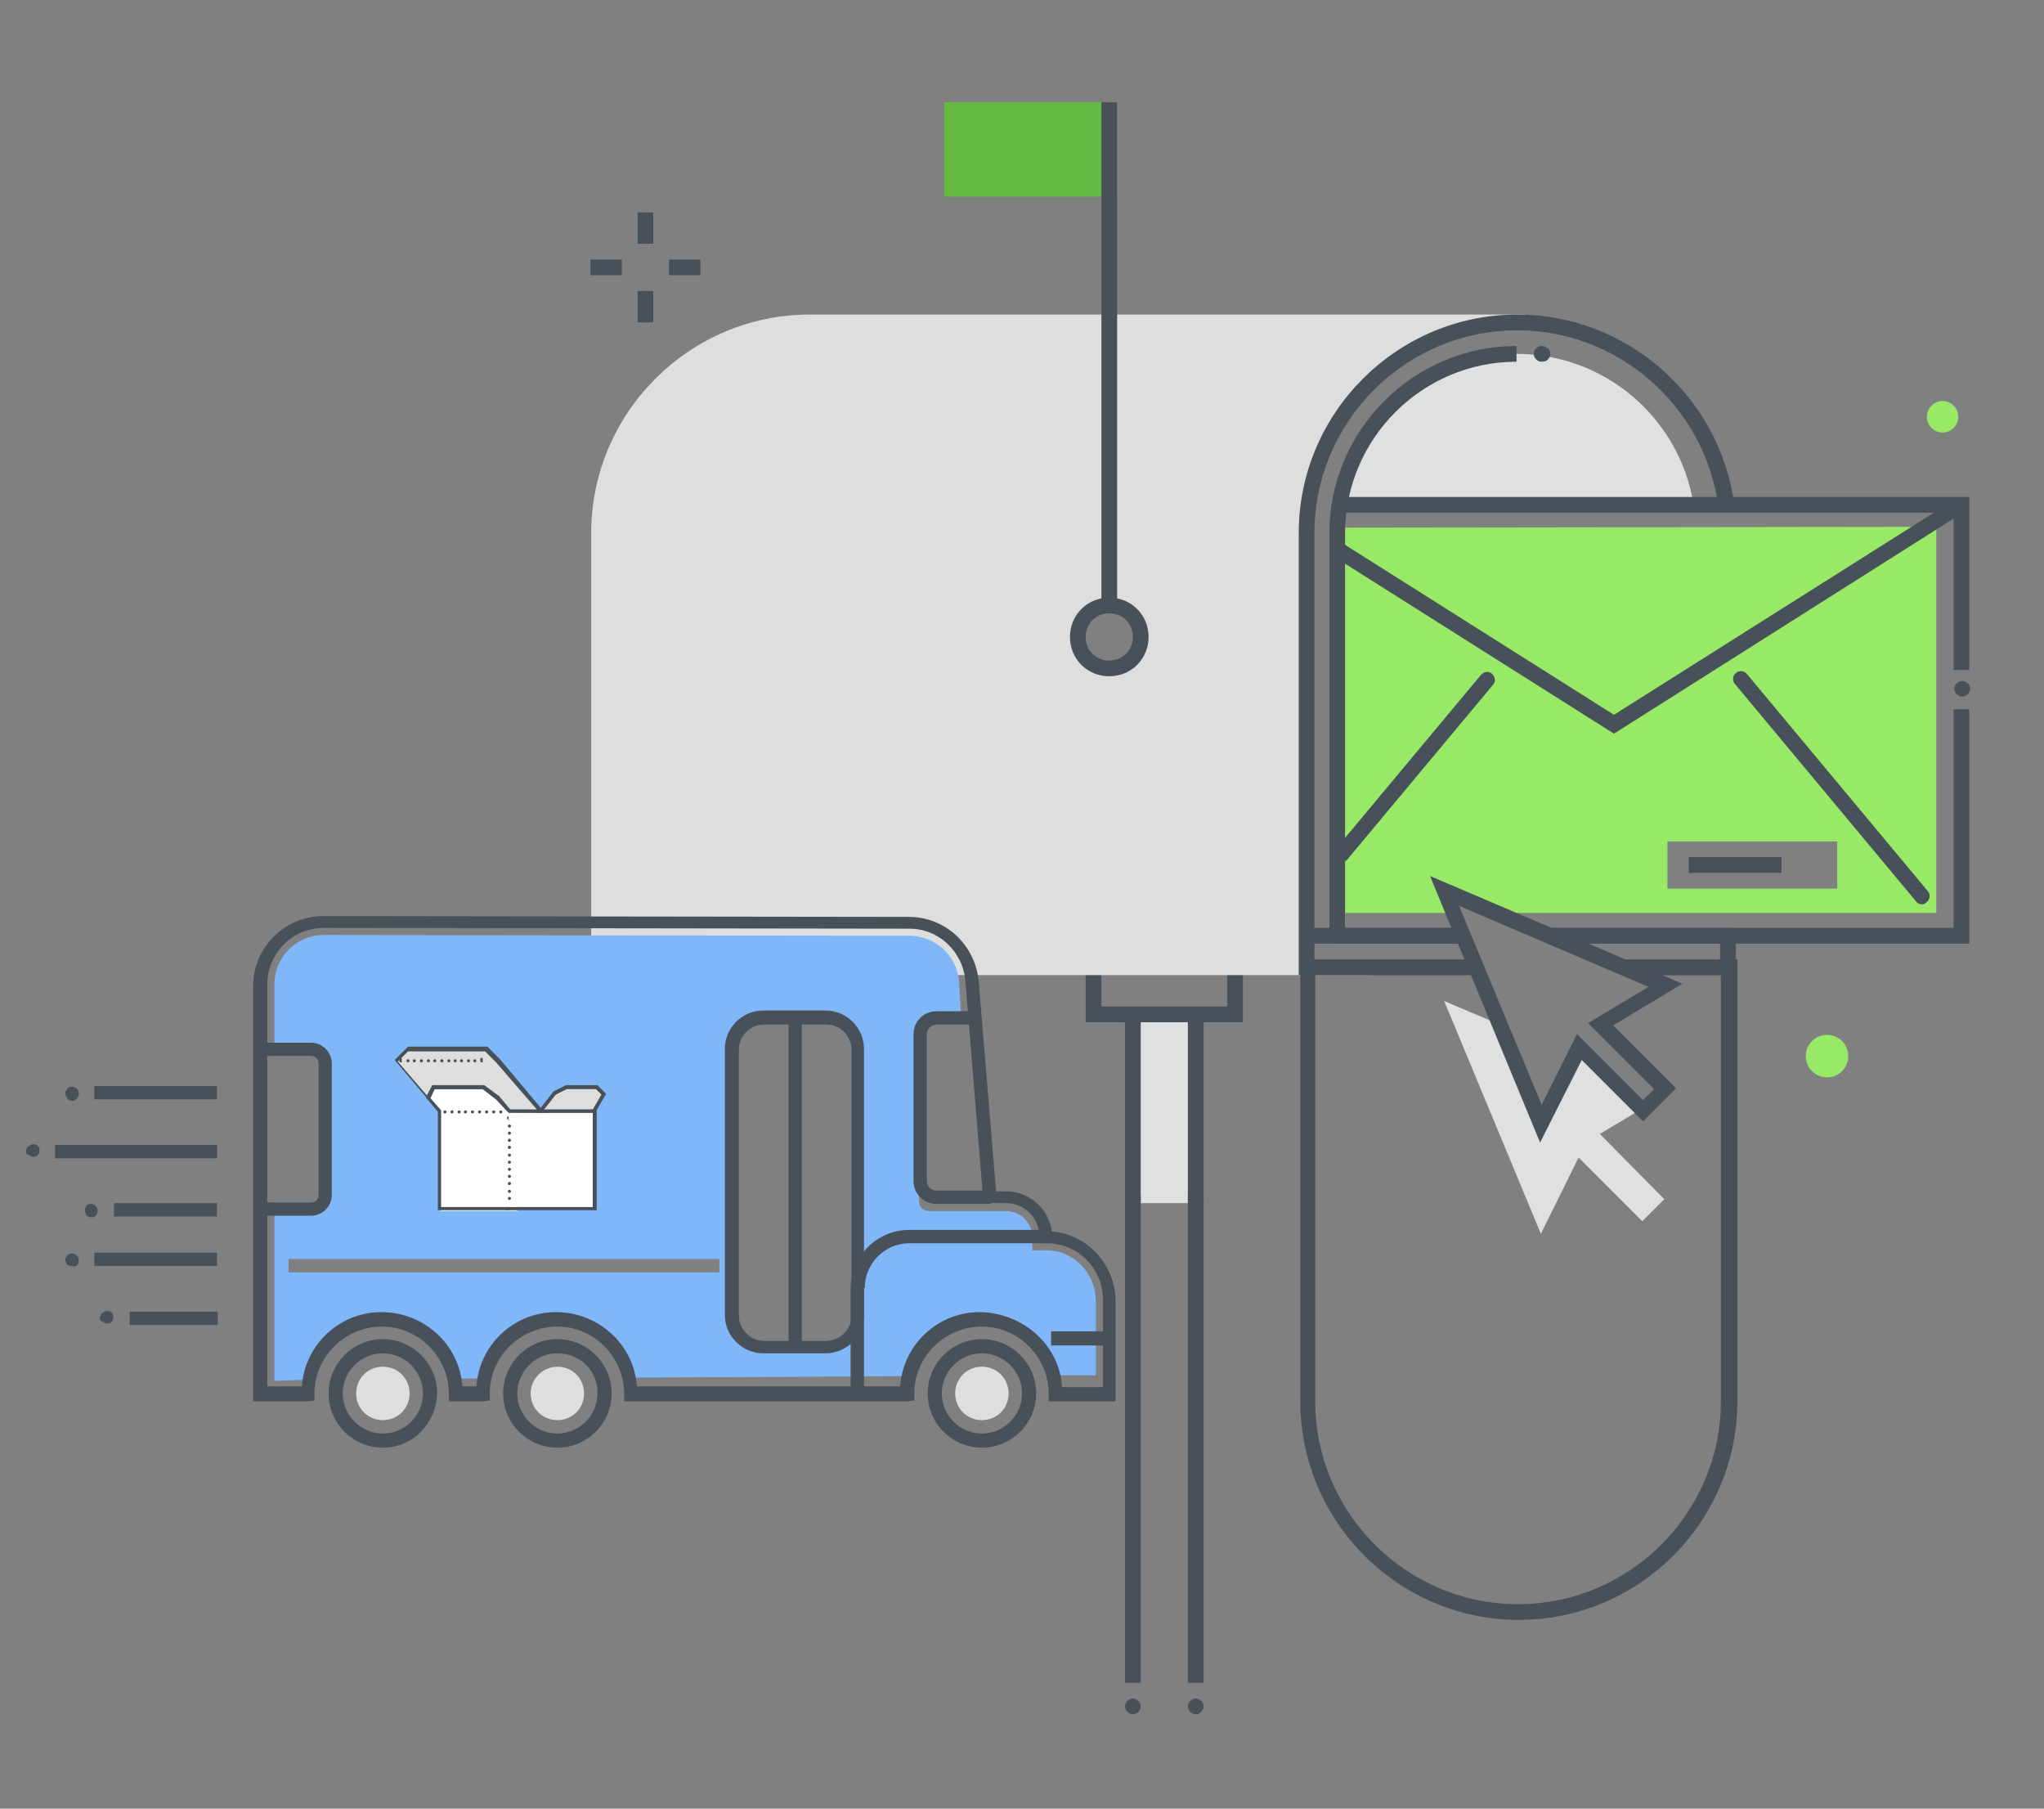 <?xml version="1.0" encoding="utf-8"?>
<!-- Generator: Adobe Illustrator 21.1.0, SVG Export Plug-In . SVG Version: 6.00 Build 0)  -->
<svg version="1.0" id="Layer_1" xmlns="http://www.w3.org/2000/svg" xmlns:xlink="http://www.w3.org/1999/xlink" x="0px" y="0px"
	 viewBox="0 0 260 230" style="enable-background:new 0 0 260 230;" xml:space="preserve">
<rect x="0" y="0" width="260" height="230" fill="#808080" stroke="none"/>
<style type="text/css">
	.st0{fill:#DFE0E0;}
	.st1{fill:#48515A;}
	.st2{fill:#DEDEDD;}
	.st3{fill:#98EA66;}
	.st4{fill:#475059;}
	.st5{fill:#65B940;}
	.st6{fill:#80B7F9;}
	.st7{fill:#FFFFFF;}
</style>
<g>
	<g>
		<polyline class="st0" points="152.1,153 152.1,128.8 144.1,128.8 144.1,153 		"/>
		<rect x="143.1" y="129.1" class="st1" width="2" height="23.8"/>
		<rect x="151.1" y="129.1" class="st1" width="2" height="23.8"/>
		<polygon class="st1" points="158.1,130 138.1,130 138.1,123.4 140.1,123.4 140.1,128 156.1,128 156.1,123.4 158.1,123.4 		"/>
		<g>
			<path class="st2" d="M103,40c-15.3,0-27.8,12.5-27.8,27.8V124h98.8v-1h-7.8V67.8c0-14.8,12-26.8,26.8-26.8c0.3,0,0.7,0,1,0v-1
				H103z M141.1,85c-2.2,0-4-1.8-4-4c0-2.2,1.8-4,4-4s4,1.8,4,4C145.1,83.2,143.3,85,141.1,85"/>
			<polygon class="st3" points="170.1,67.1 170.1,70.1 205.4,91.5 245,67 			"/>
			<path class="st3" d="M205.3,92.1L170.1,70v46.1h14.9l-0.1-1.6l5,1.6h56.4V65.9L205.3,92.1z M233.7,113h-21.6v-6h21.6V113z"/>
			<path class="st1" d="M144.1,218c-0.1,0-0.3,0-0.4-0.1c-0.1-0.1-0.2-0.1-0.3-0.2c-0.1-0.1-0.2-0.2-0.2-0.3
				c-0.1-0.1-0.1-0.3-0.1-0.4c0-0.3,0.1-0.5,0.3-0.7c0.4-0.4,1-0.4,1.4,0c0.2,0.2,0.3,0.4,0.3,0.7c0,0.1,0,0.3-0.1,0.4
				c-0.1,0.1-0.1,0.2-0.2,0.3c-0.1,0.1-0.2,0.2-0.3,0.2C144.4,218,144.3,218,144.1,218"/>
			<path class="st1" d="M152.1,218c-0.3,0-0.5-0.1-0.7-0.3c-0.1-0.1-0.2-0.2-0.2-0.3c0-0.1-0.1-0.3-0.1-0.4c0-0.3,0.1-0.5,0.3-0.7
				c0,0,0.1-0.1,0.1-0.1c0.1,0,0.1-0.1,0.2-0.1c0.1,0,0.1-0.1,0.2-0.1c0.2,0,0.4,0,0.6,0.1c0.1,0.1,0.2,0.1,0.3,0.2
				c0.2,0.2,0.3,0.4,0.3,0.7c0,0.1,0,0.3-0.1,0.4s-0.1,0.2-0.2,0.3c-0.1,0.1-0.2,0.2-0.3,0.2C152.4,218,152.3,218,152.1,218"/>
			<rect x="143.1" y="152" class="st1" width="2" height="62"/>
			<rect x="151.1" y="152" class="st1" width="2" height="62"/>
			<path class="st1" d="M187.4,122h-20.2V67.8c0-14.2,11.6-25.8,25.8-25.8c12.9,0,23.9,9.7,25.6,22.5l2-0.3
				C218.8,50.4,206.9,40,193,40c-15.3,0-27.8,12.5-27.8,27.8V124h23.1L187.4,122z"/>
			<polygon class="st1" points="218.8,118.9 218.8,122 204.2,122 208.8,124 220.8,124 220.8,118.9 			"/>
			<path class="st1" d="M204.2,122l4.7,2h10v54.2c0,14.2-11.6,25.8-25.8,25.8c-14.2,0-25.8-11.6-25.8-25.8V124h21.1l-0.8-2h-22.2
				v56.2c0,15.3,12.5,27.8,27.8,27.8c15.3,0,27.8-12.5,27.8-27.8V122H204.2z"/>
			<polygon class="st1" points="185.7,118 166.1,118 166.1,120 186.5,120 			"/>
			<polygon class="st1" points="194.8,118 199.5,120 220.1,120 220.1,118 			"/>
			<path class="st0" d="M171.1,117.8V64h44.3c-1.8-10.8-11.2-19-22.5-19c-12.6,0-22.8,10.2-22.8,22.8V119L171.1,117.8z"/>
			<polygon class="st1" points="250.5,85.2 248.5,85.2 248.5,65.2 170.2,65.2 170.2,63.2 250.5,63.2 			"/>
			<polygon class="st1" points="205.3,93.3 169.7,70.8 170.8,69.1 205.3,90.9 249,63.3 250,65 			"/>
			<path class="st1" d="M244.5,115c-0.3,0-0.6-0.1-0.8-0.4l-23-27.6c-0.4-0.4-0.3-1.1,0.1-1.4c0.4-0.4,1.1-0.3,1.4,0.1l23,27.6
				c0.4,0.4,0.3,1.1-0.1,1.4C244.9,114.9,244.7,115,244.5,115"/>
			<path class="st1" d="M249.6,88.6c-0.1,0-0.3,0-0.4-0.1c-0.1-0.1-0.2-0.1-0.3-0.2c-0.1-0.1-0.2-0.2-0.2-0.3
				c-0.1-0.1-0.1-0.3-0.1-0.4c0-0.1,0-0.3,0.1-0.4c0-0.1,0.1-0.2,0.2-0.3c0.4-0.4,1-0.4,1.4,0c0.1,0.1,0.2,0.2,0.2,0.3
				c0.1,0.1,0.1,0.3,0.1,0.4c0,0.1,0,0.3-0.1,0.4c-0.1,0.1-0.1,0.2-0.2,0.3C250.1,88.5,249.8,88.6,249.6,88.6"/>
			<rect x="214.8" y="109" class="st4" width="11.8" height="2"/>
			<path class="st1" d="M170.5,109.7c-0.2,0-0.5-0.1-0.6-0.2c-0.4-0.4-0.5-1-0.1-1.4l18.6-22.3c0.4-0.4,1-0.5,1.4-0.1
				c0.4,0.4,0.5,1,0.1,1.4l-18.6,22.3C171.1,109.5,170.8,109.7,170.5,109.7"/>
			<polygon class="st1" points="185.7,118 170.2,118 170.2,120 186.5,120 			"/>
			<polygon class="st1" points="248.5,90.2 248.5,118 194.8,118 199.4,120 250.5,120 250.5,90.2 			"/>
			<path class="st1" d="M171.1,119h-2V67.8c0-13.1,10.7-23.8,23.8-23.8v2c-12,0-21.8,9.8-21.8,21.8V119z"/>
			<polygon class="st0" points="208.7,141.1 203.3,135.7 200.2,134.3 196,142.9 190.8,130.3 183.7,127.3 196,156.9 200.8,147.2 
				208.9,155.3 211.7,152.5 203.5,144.2 			"/>
			<path class="st1" d="M195.9,145.3l-14-33.9l32.1,13.7l-8.8,5.3l8,8l-4.2,4.2l-7.8-7.8L195.9,145.3z M185.6,115.2l10.5,25.3l4.5-9
				l8.4,8.4l1.4-1.4l-8.4-8.4l7.7-4.6L185.6,115.2z"/>
			<rect x="120.1" y="13" class="st5" width="22" height="12"/>
			<rect x="140.1" y="13" class="st1" width="2" height="63.8"/>
			<path class="st1" d="M141.1,86c-2.8,0-5-2.2-5-5c0-2.8,2.2-5,5-5c2.8,0,5,2.2,5,5C146.1,83.8,143.9,86,141.1,86 M141.1,78
				c-1.7,0-3,1.3-3,3s1.3,3,3,3c1.7,0,3-1.3,3-3S142.8,78,141.1,78"/>
			<rect x="81.1" y="27" class="st1" width="2" height="4"/>
			<rect x="81.1" y="37" class="st1" width="2" height="4"/>
			<rect x="85.1" y="33" class="st1" width="4" height="2"/>
			<rect x="75.1" y="33" class="st1" width="4" height="2"/>
			<path class="st3" d="M229.7,134.3c0-1.5,1.2-2.7,2.7-2.7c1.5,0,2.7,1.2,2.7,2.7c0,1.5-1.2,2.7-2.7,2.7
				C230.9,137,229.7,135.8,229.7,134.3"/>
			<path class="st3" d="M245.1,53c0-1.1,0.9-2,2-2s2,0.9,2,2s-0.9,2-2,2S245.1,54.1,245.1,53"/>
			<path class="st1" d="M196.1,46c-0.3,0-0.5-0.1-0.7-0.3c-0.2-0.2-0.3-0.4-0.3-0.7c0-0.3,0.1-0.5,0.3-0.7l0.1-0.1
				c0.1,0,0.1-0.1,0.2-0.1c0.1,0,0.1-0.1,0.2-0.1c0.1,0,0.3,0,0.4,0c0.1,0,0.1,0,0.2,0.1c0.1,0,0.1,0,0.2,0.1c0,0,0.1,0.1,0.2,0.1
				c0.1,0.1,0.2,0.2,0.2,0.3c0.1,0.1,0.1,0.3,0.1,0.4c0,0.3-0.1,0.5-0.3,0.7c-0.1,0.1-0.2,0.2-0.3,0.2C196.4,46,196.3,46,196.1,46"
				/>
		</g>
	</g>
</g>
<g>
	<g>
		<path class="st6" d="M109,167.2c0,2.2-1.8,4-4,4h-7.9c-2.2,0-4-1.8-4-4v-33.8c0-2.2,1.8-4,4-4h7.9c2.2,0,4,1.8,4,4V167.2
			L109,167.2z M92.4,162.7H35.8v-3.4h56.5V162.7L92.4,162.7z M133.2,159.9L133.2,159.9l-17.6,0c-2.2,0-4,1.8-4,4h-1.7
			c0-3.2,2.6-5.7,5.7-5.7h14.9v-0.9c0-1.4-1.1-2.5-2.5-2.5h-9v0h-0.9c-1.1,0-2-0.9-2-2v-21.3c0-1.1,0.9-2,2-2h3.2l-0.3-4.5
			c-0.2-2.9-2.6-5.1-5.4-5.1l-74.5-0.1h0c-3,0-5.5,2.4-5.5,5.5v8.2h3.8c0.9,0,1.7,0.8,1.7,1.7V152c0,0.9-0.8,1.7-1.7,1.7h-3.8v21
			l3.8,0c1.4-5,6.6-7.9,11.6-6.5c3.1,0.9,5.6,3.3,6.5,6.4l4.2,0c1.5-5,6.7-7.8,11.7-6.4c3,0.9,5.4,3.2,6.3,6.2l36-0.2
			c1.7-4.9,7-7.6,11.9-5.9c2.7,0.9,4.9,3.1,5.9,5.8l4.8,0v-8.8C138.6,162.3,136.2,159.9,133.2,159.9"/>
		<path class="st6" d="M97.2,128.6h7.9c2.7,0,4.9,2.2,4.9,4.9v27.2c1.2-2.1,3.4-3.4,5.7-3.4l14.1,0c0-0.9-0.7-1.6-1.6-1.6l-9.9,0
			c-1.6,0-2.9-1.3-2.9-2.9v-21.3c0-1.6,1.3-2.9,2.9-2.9h2.3l-0.2-3.6c-0.2-2.4-2.2-4.3-4.6-4.3l-74.5-0.1c-2.5,0-4.6,2.1-4.6,4.6v0
			v7.4h3c1.4,0,2.6,1.2,2.6,2.6V152c0,1.4-1.2,2.6-2.6,2.6h-3v3.8h55.7v-24.9C92.3,130.8,94.5,128.6,97.2,128.6 M36.7,161.8h54.8
			v-1.7H36.7V161.8L36.7,161.8z M97.2,130.3c-1.7,0-3.2,1.4-3.2,3.2v33.8c0,1.7,1.4,3.2,3.2,3.2h7.9c1.7,0,3.2-1.4,3.2-3.2v-33.8
			c0-1.7-1.4-3.2-3.2-3.2H97.2L97.2,130.3z M36.6,163.5v10.3l2.4,0c1.9-5.4,7.7-8.2,13.1-6.3c2.9,1,5.2,3.3,6.3,6.2l3,0
			c1.5-4,5.3-6.7,9.6-6.7c4.3,0,8.1,2.6,9.6,6.6l34.8-0.2c2.1-5.3,8.1-7.8,13.4-5.7c2.5,1,4.5,3,5.6,5.5l3.4,0v-7.9
			c0-2.4-1.9-4.4-4.3-4.6h-17.8c-1.8,0-3.2,1.4-3.2,3.2v0.9h-2.6v2.5c0,2.7-2.2,4.9-4.9,4.9h-7.9c-2.7,0-4.9-2.2-4.9-4.9v-3.7H36.6
			L36.6,163.5z M34.9,175.6v-22.7h4.7c0.5,0,0.9-0.4,0.9-0.9v-16.8c0-0.5-0.4-0.9-0.9-0.9h-4.7v-9.1c0-3.5,2.8-6.3,6.3-6.3h0
			l74.5,0.1c3.3,0,6.1,2.6,6.3,5.9l0.3,5.4h-4.2c-0.6,0-1.1,0.5-1.2,1.2v21.3c0,0.6,0.5,1.2,1.2,1.2l9.9,0c1.8,0,3.3,1.5,3.3,3.3
			v1.7h-15.8c-2.4,0-4.4,1.7-4.8,4c0.4-2.3,2.4-4,4.8-4l17.6,0c3.5,0,6.2,2.9,6.3,6.3v9.6l-6.3,0l-0.2-0.6
			c-1.6-4.5-6.4-6.8-10.9-5.2c-2.5,0.9-4.4,2.8-5.3,5.3l-0.2,0.6l-37.3,0.2l-0.2-0.6c-1.1-3.6-4.4-6-8.2-6c-3.8,0-7.1,2.5-8.2,6.1
			l-0.2,0.6l-5.5,0l-0.2-0.6c-1.3-4.5-6.1-7.1-10.6-5.8c-2.8,0.8-5,3.1-5.8,5.9l-0.2,0.6L34.9,175.6L34.9,175.6z"/>
		<polygon class="st1" points="133.7,169.3 141.2,169.3 141.2,171.1 133.7,171.1 133.7,169.3 		"/>
		<path class="st1" d="M126,153.1h-6.9c-1.6,0-2.9-1.3-2.9-2.9v-18.7c0-1.6,1.3-2.9,2.9-2.9h4.9v1.7h-4.9c-0.6,0-1.2,0.5-1.2,1.2
			v18.7c0,0.6,0.5,1.2,1.2,1.2h6.9V153.1L126,153.1z"/>
		<path class="st1" d="M97.2,130.3c-1.7,0-3.2,1.4-3.2,3.2v33.8c0,1.7,1.4,3.2,3.2,3.2h7.9c1.7,0,3.2-1.4,3.2-3.2v-33.8
			c0-1.7-1.4-3.2-3.2-3.2H97.2L97.2,130.3z M105,172.1h-7.9c-2.7,0-4.9-2.2-4.9-4.9v-33.8c0-2.7,2.2-4.9,4.9-4.9h7.9
			c2.7,0,4.9,2.2,4.9,4.9v33.8C109.9,169.9,107.7,172.1,105,172.1"/>
		<path class="st1" d="M39.6,154.6h-7.2v-1.7h7.2c0.5,0,0.9-0.4,0.9-0.9v-16.8c0-0.5-0.4-0.9-0.9-0.9h-6.4v-1.7h6.4
			c1.4,0,2.6,1.2,2.6,2.6V152C42.2,153.4,41,154.6,39.6,154.6"/>
		<path class="st1" d="M108.2,163.9c0-4.1,3.3-7.5,7.5-7.5h17.6v1.7h-17.6c-3.2,0-5.7,2.6-5.7,5.7L108.2,163.9L108.2,163.9z"/>
		<polygon class="st1" points="108.2,163.9 109.9,163.9 109.9,177.3 108.2,177.3 108.2,163.9 		"/>
		<polygon class="st1" points="100.3,129.7 102,129.7 102,171 100.3,171 100.3,129.7 		"/>
		<path class="st1" d="M135.1,176.4h5.2v-11.1c0-4-3.2-7.2-7.2-7.2h-0.9v-0.9c0-2.3-1.9-4.2-4.2-4.2h-2.9l-2.3-28.2
			c-0.3-3.8-3.4-6.7-7.1-6.7l-74.5-0.1h0c-4,0-7.2,3.2-7.2,7.2v51.1h4.4c0.4-5.7,5.4-9.9,11-9.4c5,0.4,9.1,4.4,9.4,9.4h1.8
			c0.4-5.7,5.4-9.9,11-9.4c5,0.4,9.1,4.4,9.4,9.4h33.5c0.4-5.7,5.4-9.9,11-9.4C130.7,167.4,134.8,171.4,135.1,176.4 M142,178.2h-8.6
			l0-0.9c0-4.7-3.8-8.6-8.5-8.6c-4.7,0-8.6,3.8-8.6,8.5v0v0.9l-0.9,0.1h-36l0-0.9c0-4.7-3.8-8.6-8.5-8.6c-4.7,0-8.6,3.8-8.6,8.5v0
			v0.9l-0.9,0.1h-4.3l0-0.9c0-4.7-3.8-8.6-8.5-8.6c-4.7,0-8.6,3.8-8.6,8.5v0v0.9l-0.9,0.1h-6.9v-52.8c0-4.9,4-8.9,8.9-8.9h0
			l74.5,0.1c4.7,0,8.5,3.6,8.9,8.3l2.2,26.6h1.3c2.9,0,5.4,2.2,5.8,5.1c4.6,0.4,8.1,4.3,8.1,8.9V178.2L142,178.2z"/>
		<path class="st1" d="M48.7,172.1c-2.8,0-5.1,2.3-5.1,5.1c0,2.8,2.3,5.1,5.1,5.1c2.8,0,5.1-2.3,5.1-5.1
			C53.8,174.4,51.5,172.1,48.7,172.1 M48.7,184.1c-3.8,0-6.9-3.1-6.9-6.9c0-3.8,3.1-6.9,6.9-6.9c3.8,0,6.9,3.1,6.9,6.9
			C55.5,181,52.5,184.1,48.7,184.1"/>
		<path class="st1" d="M70.9,172.1c-2.8,0-5.1,2.3-5.1,5.1c0,2.8,2.3,5.1,5.1,5.1c2.8,0,5.1-2.3,5.1-5.1
			C76.1,174.4,73.8,172.1,70.9,172.1 M70.9,184.1c-3.8,0-6.9-3.1-6.9-6.9c0-3.8,3.1-6.9,6.9-6.9c3.8,0,6.9,3.1,6.9,6.9
			C77.8,181,74.7,184.1,70.9,184.1"/>
		<path class="st1" d="M124.9,172.1c-2.8,0-5.1,2.3-5.1,5.1c0,2.8,2.3,5.1,5.1,5.1c2.8,0,5.1-2.3,5.1-5.1
			C130,174.4,127.7,172.1,124.9,172.1 M124.9,184.1c-3.8,0-6.9-3.1-6.9-6.9c0-3.8,3.1-6.9,6.9-6.9c3.8,0,6.9,3.1,6.9,6.9
			C131.8,181,128.7,184.1,124.9,184.1"/>
		<path class="st2" d="M48.7,173.8c1.9,0,3.4,1.5,3.4,3.4c0,1.9-1.5,3.4-3.4,3.4c-1.9,0-3.4-1.5-3.4-3.4
			C45.3,175.3,46.8,173.8,48.7,173.8"/>
		<path class="st2" d="M70.9,173.8c1.9,0,3.4,1.5,3.4,3.4c0,1.9-1.5,3.4-3.4,3.4c-1.9,0-3.4-1.5-3.4-3.4
			C67.5,175.3,69.1,173.8,70.9,173.8"/>
		<path class="st2" d="M124.9,173.8c1.9,0,3.4,1.5,3.4,3.4c0,1.9-1.5,3.4-3.4,3.4c-1.9,0-3.4-1.5-3.4-3.4
			C121.5,175.3,123,173.8,124.9,173.8"/>
	</g>
	<rect x="7" y="145.6" class="st1" width="20.6" height="1.7"/>
	<path class="st1" d="M3.3,146.4c0-0.2,0.1-0.4,0.3-0.6c0.1-0.1,0.2-0.1,0.3-0.2c0.1,0,0.2-0.1,0.3-0.1c0.2,0,0.5,0.1,0.6,0.2
		c0.3,0.3,0.3,0.9,0,1.2c-0.2,0.2-0.4,0.2-0.6,0.2c-0.1,0-0.2,0-0.3-0.1c-0.1,0-0.2-0.1-0.3-0.2C3.4,146.9,3.3,146.7,3.3,146.4"/>
	<rect x="14.5" y="153" class="st1" width="13.1" height="1.7"/>
	<path class="st1" d="M10.8,153.9c0-0.2,0.1-0.4,0.2-0.6c0.2-0.2,0.4-0.2,0.6-0.2c0.1,0,0.2,0,0.3,0.1c0.1,0,0.2,0.1,0.3,0.2
		c0.3,0.3,0.3,0.9,0,1.2c-0.2,0.2-0.4,0.2-0.6,0.2c-0.2,0-0.4-0.1-0.6-0.2C10.9,154.3,10.8,154.1,10.8,153.9"/>
	<rect x="12" y="138.1" class="st1" width="15.6" height="1.7"/>
	<path class="st1" d="M8.3,139c0-0.1,0-0.2,0.1-0.3s0.1-0.2,0.2-0.3c0.2-0.2,0.4-0.2,0.6-0.2c0.1,0,0.2,0,0.3,0.1
		c0.1,0,0.2,0.1,0.3,0.2c0.3,0.3,0.3,0.9,0,1.2c-0.1,0.1-0.2,0.1-0.3,0.2c-0.1,0.1-0.2,0.1-0.3,0.1c-0.2,0-0.4-0.1-0.6-0.2
		C8.4,139.4,8.3,139.2,8.3,139"/>
	<rect x="16.5" y="166.8" class="st1" width="11.2" height="1.7"/>
	<polyline class="st7" points="66,140.5 65.6,140.8 64,139.4 62.3,138.5 55.2,138.5 54.7,139.6 56.1,141.2 56.1,154 65.8,154 	"/>
	<polyline class="st7" points="64.3,153.5 75.4,153.5 75.4,141.5 64.7,141.5 	"/>
	<line class="st7" x1="65.3" y1="154.5" x2="65.3" y2="154"/>
	<path class="st1" d="M12.7,167.6c0-0.2,0.1-0.4,0.3-0.6c0.1-0.1,0.2-0.1,0.3-0.2c0.1,0,0.2-0.1,0.3-0.1c0.2,0,0.5,0.1,0.6,0.2
		c0.3,0.3,0.3,0.9,0,1.2c-0.2,0.2-0.4,0.2-0.6,0.2c-0.1,0-0.2,0-0.3-0.1c-0.1,0-0.2-0.1-0.3-0.2C12.8,168.1,12.7,167.8,12.7,167.6"
		/>
	<rect x="12" y="159.3" class="st1" width="15.6" height="1.7"/>
	<path class="st1" d="M8.3,160.2c0-0.1,0-0.2,0.1-0.3s0.1-0.2,0.2-0.3c0.2-0.2,0.4-0.2,0.6-0.2c0.1,0,0.2,0,0.3,0.1
		c0.1,0,0.2,0.1,0.3,0.2c0.3,0.3,0.3,0.9,0,1.2c-0.1,0.1-0.2,0.1-0.3,0.2C9.4,161,9.3,161,9.1,161c-0.2,0-0.4-0.1-0.6-0.2
		C8.4,160.6,8.3,160.4,8.3,160.2"/>
	<g>
		<g>
			<polygon class="st2" points="55.1,138.3 61.4,138.3 63.2,139.6 64.8,141.3 68.8,141.3 63.3,134.9 61.8,133.4 51.8,133.4 
				50.4,134.9 54.4,139.6 			"/>
			<path class="st1" d="M69.3,141.5h-4.6l-1.6-1.7l-1.7-1.3h-6.1l-0.7,1.5l-4.4-5.2l1.7-1.7h10.1l1.6,1.6L69.3,141.5z M64.9,141.1
				h3.4l-5.2-6l-1.4-1.4h-9.8l-1.3,1.3l3.7,4.3L55,138h6.6l1.9,1.4L64.9,141.1z"/>
			<polygon class="st2" points="68.8,141.3 75.6,141.3 76.8,139.2 75.9,138.3 72,138.3 70.5,139 			"/>
			<path class="st1" d="M75.7,141.5h-7.4l2.1-2.7L72,138l4,0l1.1,1.1L75.7,141.5z M69.2,141.1h6.2l1.1-1.9l-0.7-0.7l-3.7,0l-1.4,0.7
				L69.2,141.1z"/>
			<polygon class="st1" points="64.8,153.9 55.7,153.9 55.7,141.4 54.2,139.6 55,138 61.5,138 63.4,139.5 65,141.2 64.7,141.5 
				63.1,139.8 61.4,138.5 55.2,138.5 54.7,139.6 56.1,141.2 56.1,153.5 64.8,153.5 			"/>
			<g>
				<path class="st1" d="M51,135.1C51,135.1,51,135.1,51,135.1c-0.1,0-0.1,0-0.2-0.1c0,0,0,0,0-0.1c0,0,0-0.1,0-0.1c0,0,0-0.1,0-0.1
					s0-0.1,0-0.1c0.1-0.1,0.2-0.1,0.3,0c0,0,0,0,0,0.1c0,0,0,0.1,0,0.1c0,0,0,0.1,0,0.1c0,0,0,0.1,0,0.1
					C51.2,135,51.1,135.1,51,135.1C51.1,135.1,51.1,135.1,51,135.1"/>
				<path class="st1" d="M60.2,134.9c0-0.1,0.1-0.2,0.2-0.2c0.1,0,0.2,0.1,0.2,0.2s-0.1,0.2-0.2,0.2C60.3,135.1,60.2,135,60.2,134.9
					 M59.4,134.9c0-0.1,0.1-0.2,0.2-0.2c0.1,0,0.2,0.1,0.2,0.2s-0.1,0.2-0.2,0.2C59.5,135.1,59.4,135,59.4,134.9 M58.5,134.9
					c0-0.1,0.1-0.2,0.2-0.2c0.1,0,0.2,0.1,0.2,0.2s-0.1,0.2-0.2,0.2C58.6,135.1,58.5,135,58.5,134.9 M57.7,134.9
					c0-0.1,0.1-0.2,0.2-0.2c0.1,0,0.2,0.1,0.2,0.2s-0.1,0.2-0.2,0.2C57.8,135.1,57.7,135,57.7,134.9 M56.9,134.9
					c0-0.1,0.1-0.2,0.2-0.2c0.1,0,0.2,0.1,0.2,0.2s-0.1,0.2-0.2,0.2C57,135.1,56.9,135,56.9,134.9 M56,134.9c0-0.1,0.1-0.2,0.2-0.2
					s0.2,0.1,0.2,0.2s-0.1,0.2-0.2,0.2S56,135,56,134.9 M55.1,134.9c0-0.1,0.1-0.2,0.2-0.2c0.1,0,0.2,0.1,0.2,0.2s-0.1,0.2-0.2,0.2
					C55.2,135.1,55.1,135,55.1,134.9 M54.3,134.9c0-0.1,0.1-0.2,0.2-0.2c0.1,0,0.2,0.1,0.2,0.2s-0.1,0.2-0.2,0.2
					C54.4,135.1,54.3,135,54.3,134.9 M53.4,134.9c0-0.1,0.1-0.2,0.2-0.2c0.1,0,0.2,0.1,0.2,0.2s-0.1,0.2-0.2,0.2
					C53.5,135.1,53.4,135,53.4,134.9 M52.5,134.9c0-0.1,0.1-0.2,0.2-0.2s0.2,0.1,0.2,0.2s-0.1,0.2-0.2,0.2S52.5,135,52.5,134.9
					 M51.7,134.9c0-0.1,0.1-0.2,0.2-0.2s0.2,0.1,0.2,0.2s-0.1,0.2-0.2,0.2S51.7,135,51.7,134.9"/>
				<path class="st1" d="M61.3,135.1C61.3,135.1,61.3,135.1,61.3,135.1c-0.1,0-0.1,0-0.2-0.1c0,0,0,0,0-0.1c0,0,0-0.1,0-0.1
					c0,0,0-0.1,0-0.1c0,0,0-0.1,0-0.1c0.1-0.1,0.2-0.1,0.3,0c0,0,0,0,0,0.1s0,0.1,0,0.1c0,0,0,0.1,0,0.1c0,0,0,0.1,0,0.1
					C61.5,135,61.4,135.1,61.3,135.1C61.4,135.1,61.4,135.1,61.3,135.1"/>
				<polygon class="st1" points="75.9,153.9 64.3,153.9 64.3,153.5 75.4,153.5 75.4,141.5 64.7,141.5 64.7,141.1 75.9,141.1 				"/>
				<path class="st1" d="M63.5,141.4c0-0.1,0.1-0.2,0.2-0.2s0.2,0.1,0.2,0.2s-0.1,0.2-0.2,0.2S63.5,141.5,63.5,141.4 M62.6,141.4
					c0-0.1,0.1-0.2,0.2-0.2s0.2,0.1,0.2,0.2s-0.1,0.2-0.2,0.2S62.6,141.5,62.6,141.4 M61.7,141.4c0-0.1,0.1-0.2,0.2-0.2
					s0.2,0.1,0.2,0.2s-0.1,0.2-0.2,0.2S61.7,141.5,61.7,141.4 M60.8,141.4c0-0.1,0.1-0.2,0.2-0.2s0.2,0.1,0.2,0.2s-0.1,0.2-0.2,0.2
					S60.8,141.5,60.8,141.4 M59.9,141.4c0-0.1,0.1-0.2,0.2-0.2s0.2,0.1,0.2,0.2s-0.1,0.2-0.2,0.2S59.9,141.5,59.9,141.4 M59,141.4
					c0-0.1,0.1-0.2,0.2-0.2s0.2,0.1,0.2,0.2s-0.1,0.2-0.2,0.2S59,141.5,59,141.4 M58.2,141.4c0-0.1,0.1-0.2,0.2-0.2s0.2,0.1,0.2,0.2
					s-0.1,0.2-0.2,0.2S58.2,141.5,58.2,141.4 M57.3,141.4c0-0.1,0.1-0.2,0.2-0.2s0.2,0.1,0.2,0.2s-0.1,0.2-0.2,0.2
					S57.3,141.5,57.3,141.4 M56.4,141.4c0-0.1,0.1-0.2,0.2-0.2c0.1,0,0.2,0.1,0.2,0.2s-0.1,0.2-0.2,0.2
					C56.5,141.6,56.4,141.5,56.4,141.4"/>
				<path class="st1" d="M64.8,142.5c-0.1,0-0.1,0-0.2-0.1c0,0-0.1-0.1-0.1-0.2c0,0,0-0.1,0-0.1s0-0.1,0-0.1c0,0,0,0,0.1,0
					c0,0,0.1,0,0.1,0c0,0,0,0,0,0c0,0,0,0,0,0c0,0,0,0,0,0c0,0,0,0,0,0.1s0,0.1,0,0.1c0,0.1,0,0.1-0.1,0.2
					C64.9,142.5,64.8,142.5,64.8,142.5"/>
				<path class="st1" d="M64.6,152.4c0-0.1,0.1-0.2,0.2-0.2s0.2,0.1,0.2,0.2c0,0.1-0.1,0.2-0.2,0.2S64.6,152.5,64.6,152.4
					 M64.6,151.5c0-0.1,0.1-0.2,0.2-0.2s0.2,0.1,0.2,0.2c0,0.1-0.1,0.2-0.2,0.2S64.6,151.6,64.6,151.5 M64.6,150.5
					c0-0.1,0.1-0.2,0.2-0.2s0.2,0.1,0.2,0.2c0,0.1-0.1,0.2-0.2,0.2S64.6,150.7,64.6,150.5 M64.6,149.6c0-0.1,0.1-0.2,0.2-0.2
					s0.2,0.1,0.2,0.2c0,0.1-0.1,0.2-0.2,0.2S64.6,149.7,64.6,149.6 M64.6,148.7c0-0.1,0.1-0.2,0.2-0.2s0.2,0.1,0.2,0.2
					c0,0.1-0.1,0.2-0.2,0.2S64.6,148.8,64.6,148.7 M64.6,147.8c0-0.1,0.1-0.2,0.2-0.2s0.2,0.1,0.2,0.2c0,0.1-0.1,0.2-0.2,0.2
					S64.6,147.9,64.6,147.8 M64.6,146.9c0-0.1,0.1-0.2,0.2-0.2s0.2,0.1,0.2,0.2c0,0.1-0.1,0.2-0.2,0.2S64.6,147,64.6,146.9
					 M64.6,145.9c0-0.1,0.1-0.2,0.2-0.2s0.2,0.1,0.2,0.2c0,0.1-0.1,0.2-0.2,0.2S64.6,146.1,64.6,145.9 M64.6,145
					c0-0.1,0.1-0.2,0.2-0.2s0.2,0.1,0.2,0.2s-0.1,0.2-0.2,0.2S64.6,145.2,64.6,145 M64.6,144.1c0-0.1,0.1-0.2,0.2-0.2
					s0.2,0.1,0.2,0.2c0,0.1-0.1,0.2-0.2,0.2S64.6,144.2,64.6,144.1 M64.6,143.2c0-0.1,0.1-0.2,0.2-0.2s0.2,0.1,0.2,0.2
					c0,0.1-0.1,0.2-0.2,0.2S64.6,143.3,64.6,143.2"/>
			</g>
		</g>
	</g>
</g>
</svg>
